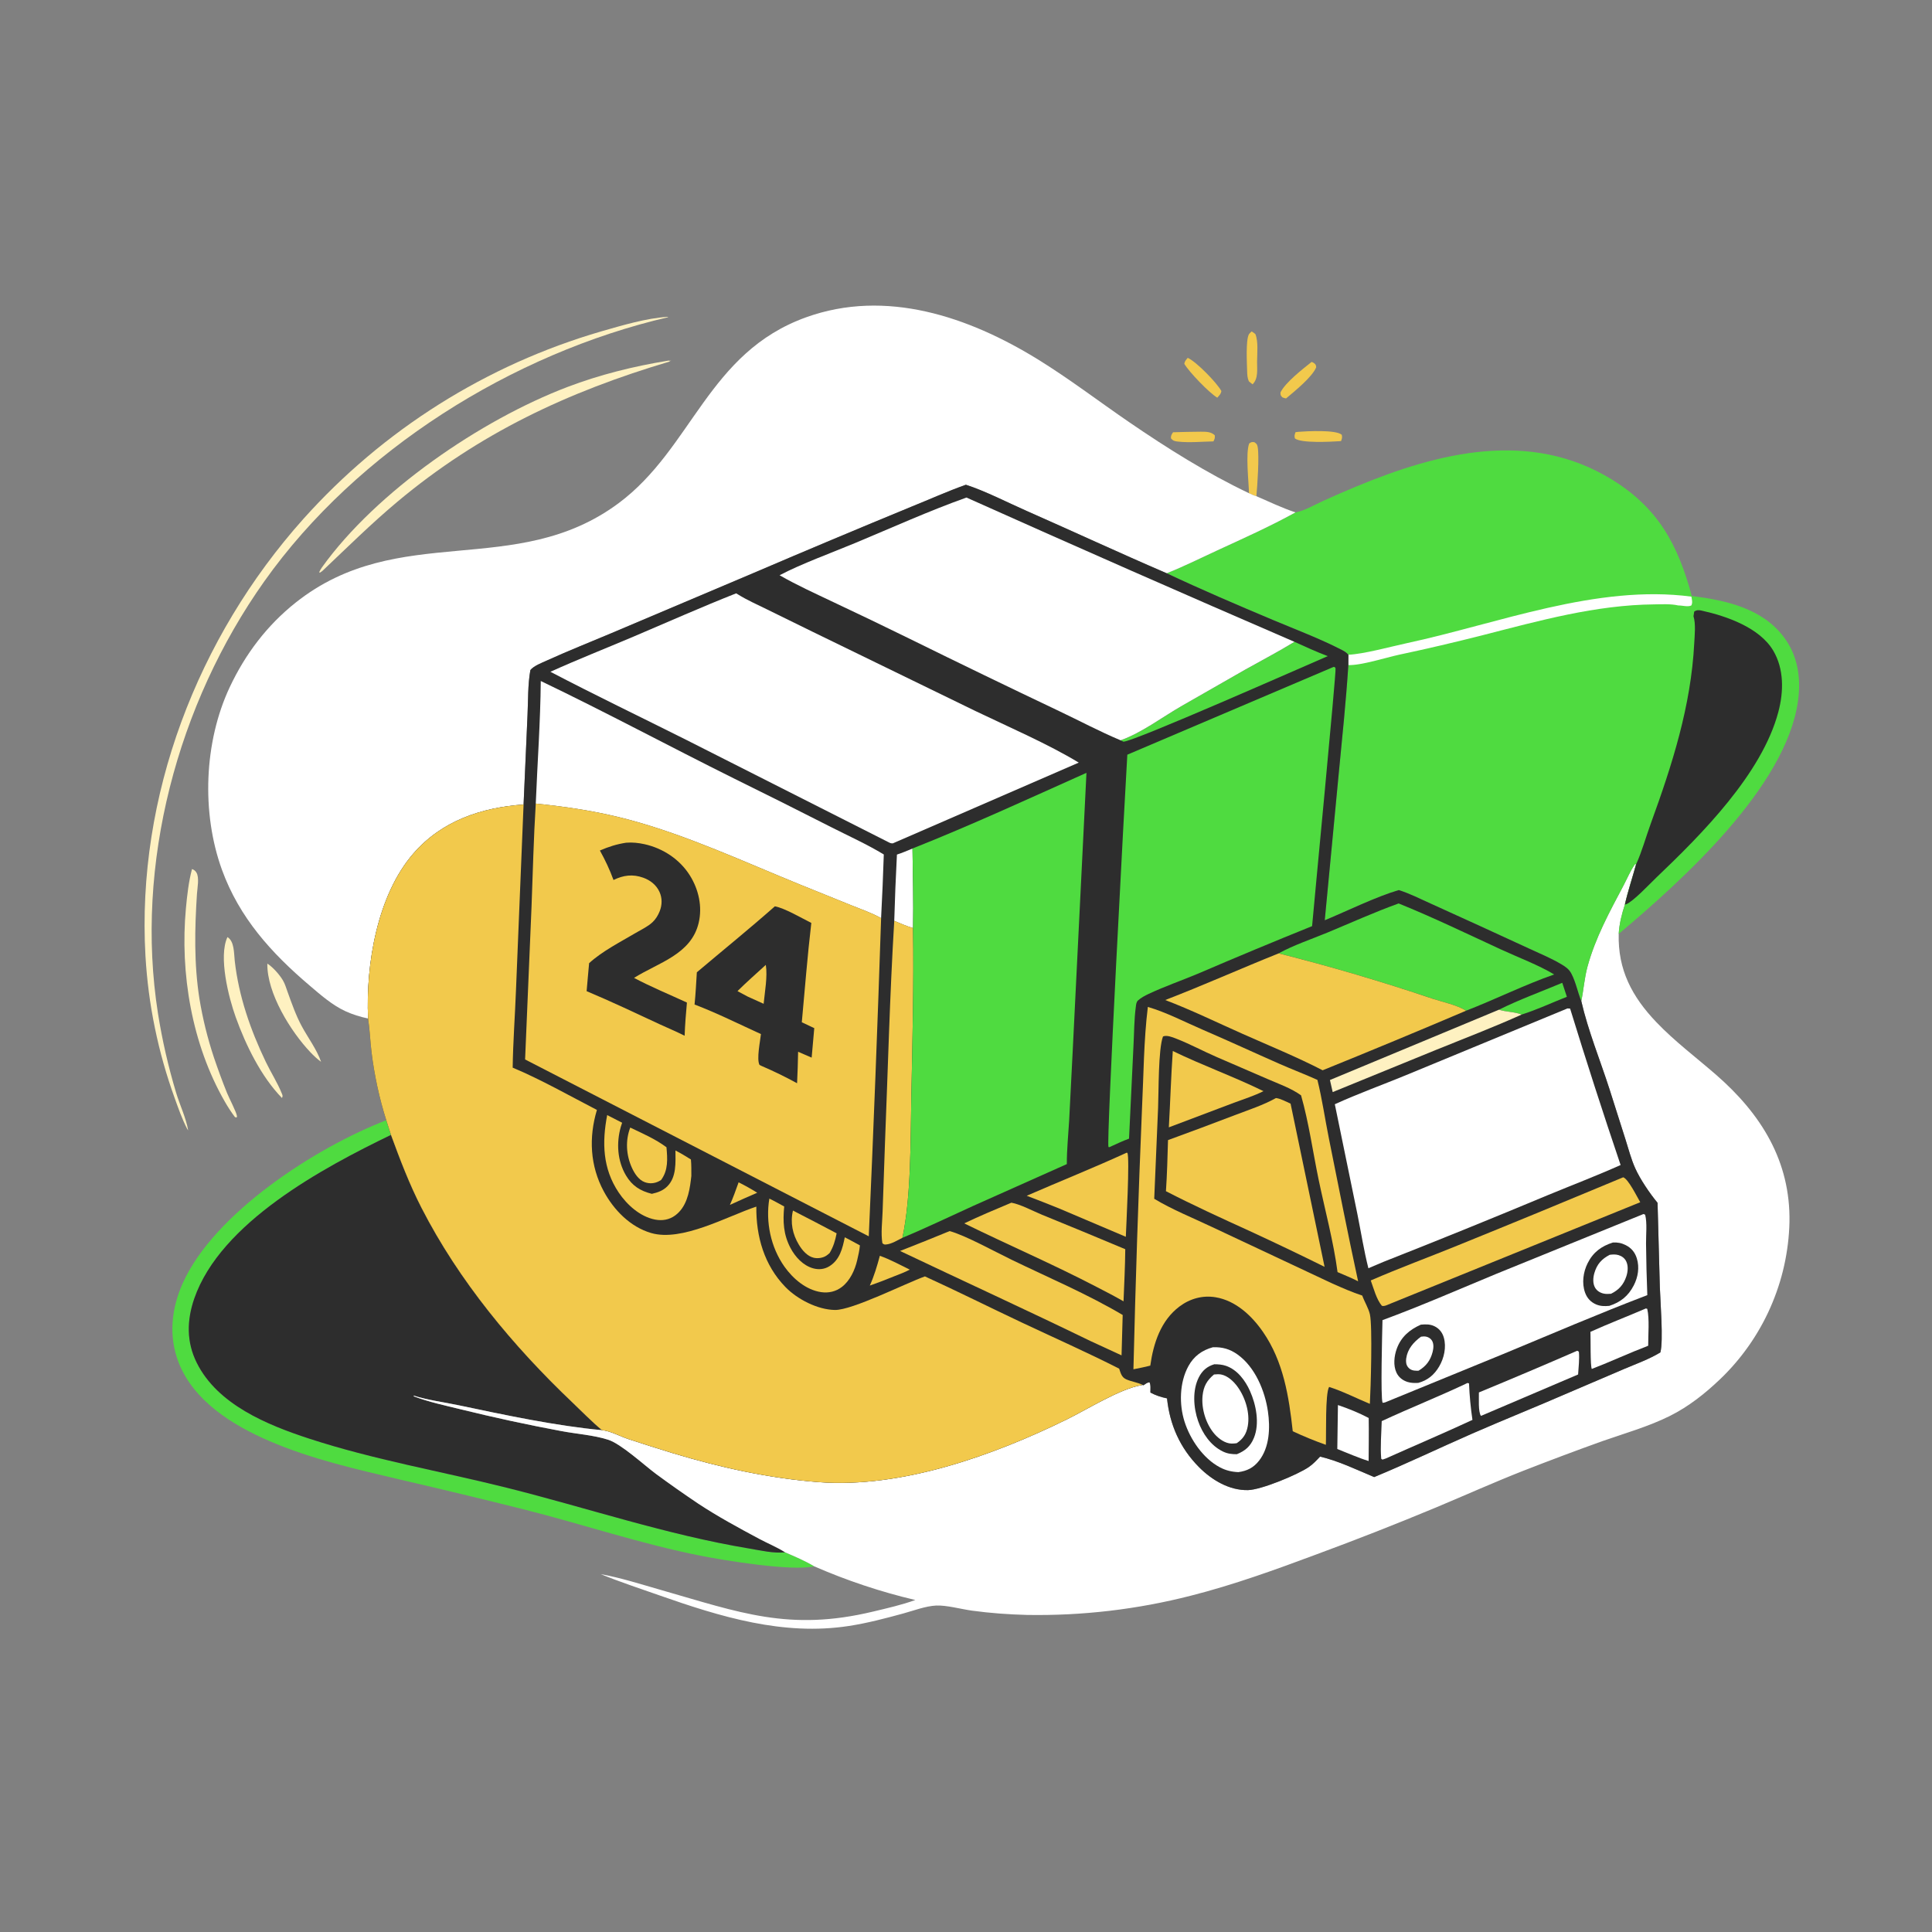 <svg width="80" height="80" viewBox="0 0 80 80" fill="none" xmlns="http://www.w3.org/2000/svg">
<rect x="0" y="0" width="80" height="80" fill="#808080" stroke="none"/>
<g clip-path="url(#clip0_1096_35684)">
<path d="M48.574 17.899C48.954 17.889 49.336 17.876 49.716 17.876C49.926 17.876 50.148 17.87 50.303 18.027C50.311 18.145 50.298 18.169 50.246 18.277C49.764 18.286 49.244 18.339 48.765 18.284C48.637 18.27 48.566 18.25 48.486 18.149C48.482 18.032 48.513 17.992 48.574 17.899Z" fill="#F2C94C"/>
<path d="M53.646 17.895C53.685 17.89 53.724 17.884 53.763 17.881C54.105 17.854 55.314 17.787 55.559 18.002C55.587 18.118 55.567 18.152 55.532 18.263C55.502 18.266 55.472 18.269 55.442 18.271C55.106 18.291 53.859 18.36 53.618 18.152C53.589 18.035 53.608 18.006 53.646 17.895Z" fill="#F2C94C"/>
<path d="M54.311 14.986C54.34 14.998 54.375 15.01 54.4 15.028C54.484 15.088 54.492 15.114 54.501 15.208C54.337 15.614 53.601 16.205 53.254 16.497C53.198 16.492 53.151 16.472 53.098 16.453C53.022 16.361 53.02 16.366 53.023 16.248C53.227 15.833 53.942 15.282 54.311 14.986Z" fill="#F2C94C"/>
<path d="M51.828 13.724C51.887 13.758 51.93 13.79 51.982 13.833C52.11 14.137 52.055 14.642 52.053 14.973C52.05 15.297 52.11 15.675 51.867 15.914C51.813 15.875 51.763 15.831 51.711 15.789C51.651 15.65 51.645 15.515 51.641 15.365C51.633 15.04 51.58 14.102 51.712 13.846C51.731 13.809 51.797 13.756 51.828 13.724Z" fill="#F2C94C"/>
<path d="M49.181 14.817C49.537 14.976 50.389 15.849 50.575 16.193C50.551 16.324 50.491 16.368 50.405 16.467C50.065 16.263 49.241 15.408 49.04 15.065C49.057 14.951 49.11 14.906 49.181 14.817Z" fill="#F2C94C"/>
<path d="M51.719 20.425C51.705 19.94 51.572 18.767 51.726 18.364C51.819 18.297 51.822 18.302 51.937 18.308C52.029 18.376 52.054 18.385 52.077 18.503C52.149 18.877 52.065 20.119 52.024 20.547C51.914 20.517 51.821 20.474 51.719 20.425Z" fill="#F2C94C"/>
<path d="M11.07 39.901C11.296 40.042 11.574 40.358 11.711 40.588C11.798 40.735 11.849 40.906 11.906 41.066C12.078 41.544 12.25 42.038 12.491 42.486C12.748 42.966 13.119 43.455 13.295 43.967C13.134 43.853 12.992 43.717 12.856 43.574C12.043 42.721 11.048 41.122 11.07 39.901Z" fill="#FEF1C1"/>
<path d="M9.418 38.803C9.707 38.976 9.685 39.473 9.72 39.784C9.883 41.246 10.37 42.645 11.005 43.968C11.213 44.403 11.491 44.834 11.669 45.278C11.706 45.368 11.713 45.38 11.676 45.466C10.814 44.582 10.176 43.277 9.76 42.117C9.47 41.31 9.037 39.616 9.418 38.803Z" fill="#FEF1C1"/>
<path d="M7.951 35.985C8.036 36.018 8.087 36.054 8.135 36.134C8.26 36.341 8.171 36.774 8.156 37.008C8.061 38.459 8.031 39.914 8.258 41.355C8.326 41.768 8.41 42.178 8.51 42.585C8.611 42.991 8.727 43.394 8.859 43.791C9.026 44.282 9.205 44.775 9.4 45.256C9.487 45.472 9.792 46.053 9.812 46.214C9.815 46.234 9.804 46.253 9.8 46.273L9.73 46.258C9.574 46.052 9.437 45.839 9.308 45.614C7.945 43.244 7.448 40.306 7.699 37.605C7.749 37.067 7.811 36.507 7.951 35.985Z" fill="#FEF1C1"/>
<path d="M27.644 14.938C27.662 14.936 27.681 14.93 27.7 14.932C27.804 14.943 27.725 14.961 27.792 14.94L27.726 14.932L27.733 14.969C23.519 16.219 19.846 17.938 16.455 20.776C15.37 21.684 14.375 22.671 13.349 23.642L13.241 23.718L13.22 23.687C13.253 23.614 13.289 23.552 13.336 23.487C15.594 20.34 19.907 17.39 23.502 16.022C24.832 15.516 26.24 15.166 27.644 14.938Z" fill="#FEF1C1"/>
<path d="M27.65 13.12L27.668 13.134C21.225 14.63 14.786 18.652 10.943 24.074C7.35 29.142 5.569 35.798 6.542 41.969C6.718 43.077 6.968 44.168 7.291 45.242C7.443 45.749 7.705 46.293 7.792 46.808L7.751 46.745C7.541 46.343 7.384 45.891 7.231 45.464C7.06 44.992 6.906 44.514 6.77 44.03C6.633 43.547 6.515 43.059 6.414 42.566C6.312 42.074 6.229 41.579 6.164 41.081C6.099 40.583 6.052 40.083 6.023 39.581C5.649 32.968 8.177 26.392 12.563 21.486C12.666 21.372 12.769 21.258 12.874 21.145C12.978 21.033 13.084 20.921 13.19 20.81C13.297 20.699 13.404 20.589 13.512 20.48C13.621 20.371 13.73 20.263 13.84 20.156C13.951 20.049 14.062 19.942 14.174 19.837C14.286 19.732 14.399 19.628 14.513 19.524C14.627 19.421 14.742 19.319 14.857 19.218C14.973 19.116 15.09 19.016 15.207 18.917C15.325 18.818 15.443 18.72 15.562 18.622C15.681 18.525 15.801 18.429 15.922 18.334C16.043 18.239 16.164 18.145 16.287 18.052C16.409 17.959 16.533 17.867 16.657 17.776C16.781 17.686 16.906 17.596 17.031 17.508C17.157 17.419 17.283 17.331 17.41 17.245C17.538 17.159 17.666 17.073 17.794 16.989C17.923 16.905 18.052 16.822 18.182 16.74C18.312 16.658 18.443 16.577 18.575 16.497C18.706 16.418 18.838 16.339 18.971 16.262C19.104 16.185 19.238 16.108 19.372 16.034C19.506 15.959 19.641 15.885 19.776 15.812C19.912 15.739 20.048 15.668 20.185 15.598C20.322 15.527 20.459 15.458 20.597 15.39C20.735 15.322 20.873 15.256 21.012 15.19C21.151 15.125 21.291 15.06 21.431 14.997C21.572 14.934 21.712 14.873 21.854 14.812C21.995 14.751 22.137 14.692 22.279 14.634C22.421 14.576 22.564 14.519 22.707 14.463C22.851 14.408 22.995 14.353 23.139 14.3C23.283 14.247 23.428 14.195 23.573 14.145C23.718 14.094 23.864 14.045 24.01 13.996C24.156 13.948 24.302 13.902 24.449 13.856C24.596 13.811 24.743 13.766 24.891 13.723C25.74 13.48 26.771 13.17 27.65 13.12Z" fill="#FEF1C1"/>
<path d="M15.995 46.387L16.19 46.995C13.376 48.355 9.134 50.622 8.044 53.773C7.734 54.669 7.718 55.571 8.148 56.432C9.01 58.161 11.061 59.001 12.8 59.569C15.467 60.442 18.26 60.922 20.979 61.603C24.328 62.441 27.608 63.554 31.019 64.121C31.48 64.197 32.05 64.331 32.511 64.279C32.908 64.451 33.346 64.634 33.714 64.858C32.775 65.07 30.048 64.623 29.031 64.423C26.553 63.937 24.125 63.112 21.674 62.497C19.985 62.073 18.293 61.666 16.596 61.273C14.739 60.834 12.897 60.423 11.138 59.663C9.633 59.013 8.017 58.013 7.396 56.416C6.974 55.33 7.097 54.186 7.565 53.139C8.869 50.224 13.078 47.512 15.995 46.387Z" fill="#4FDB40"/>
<path d="M32.511 64.278C32.05 64.331 31.48 64.197 31.019 64.12C27.608 63.553 24.328 62.44 20.979 61.602C18.26 60.922 15.467 60.441 12.8 59.569C11.061 59 9.01 58.16 8.148 56.431C7.718 55.57 7.734 54.669 8.044 53.772C9.134 50.622 13.376 48.354 16.19 46.994C16.566 48.02 16.951 49.033 17.45 50.007C19.004 53.043 21.246 55.736 23.706 58.077C24.106 58.458 24.503 58.867 24.928 59.22C23.03 59.046 20.873 58.586 18.991 58.189C18.39 58.062 17.709 57.977 17.128 57.788L17.14 57.821C17.748 58.052 18.44 58.2 19.072 58.355C20.452 58.695 21.842 58.996 23.24 59.257C23.87 59.377 24.574 59.421 25.181 59.616C25.724 59.789 26.669 60.664 27.164 61.032C27.736 61.453 28.317 61.861 28.907 62.258C29.716 62.792 30.581 63.261 31.435 63.718C31.786 63.905 32.178 64.065 32.511 64.278Z" fill="#2D2D2D"/>
<path d="M65.478 41.453C65.577 40.975 65.605 40.501 65.736 40.021C66.064 38.823 66.643 37.767 67.219 36.679C67.376 36.383 67.51 36.053 67.703 35.78L67.748 35.787C67.598 36.342 67.409 36.893 67.283 37.453C67.153 37.854 67.052 38.25 67.027 38.672C66.988 40.152 67.577 41.27 68.586 42.326C69.348 43.124 70.228 43.781 71.059 44.504C72.918 46.122 74.143 48.072 74.098 50.605C74.096 50.681 74.094 50.757 74.09 50.833C74.086 50.908 74.082 50.984 74.076 51.06C74.07 51.136 74.064 51.211 74.057 51.287C74.049 51.362 74.041 51.438 74.032 51.513C74.022 51.588 74.012 51.664 74.001 51.739C73.99 51.814 73.978 51.889 73.965 51.964C73.952 52.038 73.939 52.113 73.924 52.188C73.909 52.262 73.893 52.336 73.877 52.41C73.86 52.484 73.843 52.558 73.825 52.632C73.806 52.706 73.787 52.779 73.767 52.852C73.747 52.925 73.726 52.998 73.704 53.071C73.682 53.144 73.659 53.216 73.635 53.288C73.612 53.36 73.587 53.432 73.561 53.504C73.536 53.575 73.51 53.646 73.482 53.717C73.455 53.788 73.427 53.858 73.398 53.929C73.369 53.999 73.34 54.069 73.309 54.138C73.278 54.208 73.247 54.277 73.215 54.345C73.182 54.414 73.149 54.482 73.115 54.55C73.081 54.618 73.046 54.685 73.011 54.752C72.975 54.82 72.939 54.886 72.901 54.952C72.864 55.018 72.826 55.084 72.787 55.149C72.748 55.215 72.709 55.279 72.668 55.343C72.628 55.408 72.586 55.471 72.544 55.535C72.502 55.598 72.46 55.66 72.416 55.723C72.373 55.785 72.328 55.846 72.283 55.907C72.238 55.969 72.192 56.029 72.146 56.089C72.099 56.149 72.052 56.209 72.004 56.267C71.956 56.326 71.907 56.384 71.858 56.442C71.808 56.5 71.758 56.557 71.708 56.613C71.657 56.669 71.605 56.725 71.553 56.78C71.501 56.836 71.448 56.89 71.395 56.944C71.341 56.998 71.287 57.051 71.232 57.103C70.608 57.701 69.922 58.244 69.146 58.631C68.265 59.07 67.283 59.349 66.354 59.673C65.25 60.069 64.153 60.481 63.061 60.908C61.85 61.385 60.659 61.919 59.459 62.422C57.82 63.105 56.167 63.753 54.501 64.368C52.79 65.005 51.087 65.623 49.315 66.073C48.761 66.215 48.204 66.338 47.642 66.443C47.08 66.547 46.515 66.633 45.948 66.7C45.38 66.766 44.811 66.814 44.241 66.843C43.67 66.871 43.099 66.88 42.528 66.871C41.763 66.851 41.011 66.797 40.253 66.694C39.816 66.635 39.19 66.462 38.767 66.482C38.32 66.504 37.833 66.693 37.401 66.811C36.661 67.013 35.915 67.21 35.156 67.327C32.433 67.748 29.835 66.949 27.291 66.056C26.483 65.773 25.662 65.502 24.868 65.179C25.715 65.334 26.548 65.603 27.375 65.839C30.63 66.77 32.679 67.566 36.157 66.731C36.739 66.592 37.339 66.456 37.902 66.253C37.184 66.084 36.476 65.883 35.777 65.65C35.077 65.417 34.39 65.153 33.714 64.858C33.346 64.633 32.908 64.451 32.511 64.278C32.178 64.065 31.785 63.905 31.435 63.718C30.581 63.261 29.715 62.792 28.907 62.258C28.317 61.861 27.736 61.453 27.164 61.032C26.669 60.664 25.724 59.79 25.181 59.616C24.573 59.421 23.87 59.377 23.24 59.257C21.842 58.996 20.452 58.695 19.071 58.355C18.44 58.2 17.748 58.052 17.14 57.821L17.127 57.788C17.709 57.977 18.39 58.062 18.991 58.189C20.872 58.586 23.03 59.046 24.928 59.22C25.251 59.241 25.692 59.479 26.01 59.585C26.624 59.786 27.239 59.982 27.857 60.171C29.819 60.765 31.852 61.214 33.899 61.371C37.326 61.633 41.141 60.263 44.177 58.773C45.023 58.357 46.368 57.511 47.259 57.357L47.316 57.347L47.35 57.361C47.43 57.306 47.499 57.246 47.598 57.236C47.659 57.339 47.633 57.539 47.636 57.662C47.86 57.782 48.077 57.852 48.324 57.903C48.437 58.999 48.865 59.959 49.644 60.745C50.174 61.282 50.903 61.721 51.681 61.702C52.223 61.688 53.721 61.069 54.189 60.75C54.369 60.628 54.513 60.472 54.662 60.314C55.428 60.494 56.176 60.858 56.902 61.162C58.271 60.595 59.6 59.957 60.956 59.363C62.281 58.784 63.624 58.247 64.95 57.67L67.264 56.68C67.761 56.469 68.291 56.28 68.753 56C68.883 55.517 68.749 53.891 68.73 53.28L68.636 49.806C68.315 49.418 67.915 48.83 67.709 48.37C67.54 47.992 67.433 47.574 67.307 47.178L66.648 45.106C66.26 43.9 65.761 42.685 65.478 41.453Z" fill="white"/>
<path d="M53.642 21.218C53.663 21.213 53.684 21.21 53.705 21.205C54.037 21.134 54.426 20.908 54.737 20.766C55.211 20.548 55.689 20.339 56.171 20.141C59.566 18.732 63.355 17.779 66.733 19.849C68.67 21.037 69.479 22.557 70.053 24.678C71.453 24.857 72.948 25.178 73.853 26.365C74.446 27.142 74.583 28.078 74.451 29.027C73.956 32.594 69.663 36.45 67.027 38.672C67.052 38.25 67.153 37.854 67.283 37.454C67.409 36.894 67.597 36.342 67.748 35.788L67.703 35.781C67.51 36.053 67.376 36.384 67.219 36.679C66.642 37.768 66.064 38.824 65.736 40.021C65.605 40.502 65.577 40.975 65.478 41.454C65.328 41.086 65.253 40.669 65.068 40.318C64.972 40.135 64.838 40.04 64.663 39.935C64.247 39.686 63.784 39.494 63.343 39.291L61.29 38.347L59.232 37.411C58.802 37.217 58.372 36.999 57.922 36.856C56.977 37.133 55.794 37.717 54.855 38.107L55.43 32.076C55.575 30.566 55.735 29.054 55.832 27.54L55.834 27.112C55.755 27.021 55.677 26.972 55.571 26.917C54.658 26.445 53.676 26.077 52.729 25.679C51.251 25.059 49.759 24.421 48.31 23.738C49.024 23.456 49.722 23.105 50.42 22.784C51.501 22.286 52.6 21.794 53.642 21.218Z" fill="#4FDB40"/>
<path d="M55.834 27.111C56.462 27.086 57.602 26.772 58.25 26.633C62.035 25.82 66.122 24.186 70.037 24.705C70.057 24.83 70.097 24.956 70.033 25.072C69.883 25.141 69.664 25.068 69.496 25.071C69.189 25 68.813 25.022 68.497 25.026C66.076 25.049 63.745 25.7 61.418 26.296C60.261 26.591 59.099 26.863 57.931 27.111C57.373 27.232 56.372 27.556 55.832 27.54L55.834 27.111Z" fill="white"/>
<path d="M70.124 25.516L70.154 25.324C70.255 25.255 70.343 25.257 70.463 25.284C71.495 25.513 72.861 25.986 73.427 26.943C73.877 27.706 73.859 28.641 73.639 29.474C72.963 32.038 70.462 34.549 68.585 36.338C68.32 36.591 67.636 37.323 67.339 37.442C67.321 37.45 67.302 37.45 67.283 37.454C67.409 36.894 67.597 36.342 67.748 35.788C67.99 35.261 68.155 34.65 68.355 34.103C69.241 31.669 70.021 29.239 70.155 26.634C70.172 26.299 70.223 25.833 70.124 25.516Z" fill="#2D2D2D"/>
<path d="M15.241 42.173C14.922 42.109 14.595 42.006 14.3 41.87C13.751 41.617 13.274 41.194 12.816 40.805C11.238 39.464 9.91 37.999 9.19 36.014C8.335 33.657 8.446 30.717 9.517 28.445C10.158 27.083 11.058 25.894 12.239 24.955C16.512 21.558 21.345 24.003 25.61 20.84C28.675 18.566 29.307 14.599 33.386 13.136C36.689 11.951 40.105 13.115 42.959 14.871C44.264 15.675 45.491 16.614 46.756 17.481C48.338 18.564 49.987 19.6 51.72 20.424C51.821 20.474 51.915 20.516 52.024 20.546C52.557 20.778 53.09 21.033 53.642 21.217C52.6 21.793 51.501 22.285 50.42 22.783C49.722 23.104 49.024 23.455 48.31 23.737C46.368 22.901 44.446 22.009 42.511 21.156C41.747 20.82 40.772 20.319 39.995 20.072C39.232 20.342 38.487 20.68 37.736 20.983C35.547 21.884 33.364 22.8 31.188 23.732L25.306 26.222C24.419 26.597 23.519 26.953 22.643 27.351C22.441 27.443 22.101 27.571 21.962 27.745C21.853 28.344 21.872 29.008 21.843 29.617L21.68 33.313C19.932 33.44 18.297 33.982 17.116 35.344C15.621 37.067 15.142 39.933 15.241 42.173Z" fill="white"/>
<path d="M21.68 33.314L21.843 29.618C21.872 29.009 21.853 28.345 21.962 27.746C22.101 27.572 22.441 27.444 22.643 27.352C23.519 26.953 24.419 26.598 25.306 26.223L31.188 23.733C33.364 22.801 35.546 21.885 37.735 20.983C38.487 20.681 39.232 20.343 39.995 20.073C40.772 20.32 41.747 20.82 42.511 21.157C44.446 22.01 46.368 22.902 48.31 23.738C49.759 24.421 51.251 25.059 52.729 25.68C53.676 26.077 54.658 26.446 55.571 26.917C55.677 26.972 55.755 27.021 55.834 27.112L55.832 27.54C55.735 29.055 55.575 30.566 55.43 32.076L54.855 38.107C55.794 37.717 56.976 37.133 57.922 36.856C58.372 36.999 58.802 37.217 59.232 37.411L61.29 38.347L63.343 39.291C63.784 39.494 64.247 39.686 64.663 39.936C64.838 40.04 64.972 40.135 65.068 40.318C65.252 40.669 65.328 41.086 65.478 41.454C65.761 42.686 66.26 43.901 66.648 45.107L67.307 47.179C67.432 47.574 67.54 47.992 67.709 48.371C67.914 48.83 68.314 49.419 68.636 49.807L68.73 53.281C68.749 53.892 68.883 55.517 68.752 56C68.291 56.281 67.761 56.47 67.264 56.681L64.95 57.671C63.624 58.248 62.281 58.785 60.956 59.364C59.6 59.958 58.271 60.596 56.902 61.163C56.176 60.859 55.427 60.495 54.661 60.315C54.513 60.472 54.369 60.629 54.189 60.751C53.721 61.07 52.223 61.688 51.681 61.702C50.903 61.722 50.174 61.282 49.643 60.746C48.864 59.959 48.437 59 48.324 57.904C48.077 57.853 47.86 57.783 47.636 57.663C47.633 57.54 47.659 57.34 47.598 57.237C47.499 57.246 47.429 57.307 47.35 57.361L47.316 57.348L47.259 57.358C46.368 57.512 45.023 58.358 44.177 58.773C41.141 60.264 37.325 61.634 33.899 61.371C31.852 61.215 29.819 60.765 27.857 60.172C27.239 59.982 26.623 59.787 26.01 59.586C25.692 59.48 25.25 59.242 24.927 59.221C24.503 58.868 24.106 58.459 23.706 58.078C21.246 55.737 19.004 53.044 17.45 50.008C16.951 49.034 16.566 48.021 16.19 46.995L15.995 46.387C15.706 45.477 15.498 44.506 15.383 43.559C15.327 43.098 15.312 42.631 15.241 42.174C15.142 39.934 15.621 37.068 17.116 35.345C18.297 33.983 19.932 33.441 21.68 33.314Z" fill="#2D2D2D"/>
<path d="M30.584 48.958C30.851 49.089 31.103 49.232 31.355 49.389L30.811 49.627L30.224 49.892C30.361 49.587 30.471 49.273 30.584 48.958Z" fill="#F2C94C"/>
<path d="M36.432 52C36.853 52.147 37.271 52.377 37.672 52.573C37.463 52.684 37.238 52.765 37.018 52.852C36.688 52.988 36.354 53.115 36.017 53.233C36.197 52.833 36.319 52.423 36.432 52Z" fill="#F2C94C"/>
<path d="M62.067 41.81C62.916 41.387 63.817 41.064 64.69 40.696L64.881 41.275C64.265 41.517 63.638 41.812 63.008 42.011C62.713 41.891 62.373 41.908 62.067 41.81Z" fill="#4FDB40"/>
<path d="M37.784 35.136C37.798 36.232 37.828 37.334 37.807 38.43C37.541 38.351 37.286 38.238 37.029 38.131C37.055 37.216 37.092 36.3 37.14 35.386C37.359 35.317 37.571 35.223 37.784 35.136Z" fill="white"/>
<path d="M32.835 50.127C33.44 50.437 34.042 50.751 34.643 51.069C34.584 51.37 34.511 51.621 34.353 51.886C34.312 51.923 34.27 51.958 34.224 51.99C34.081 52.089 33.864 52.121 33.695 52.081C33.426 52.018 33.217 51.769 33.081 51.543C32.818 51.11 32.717 50.621 32.835 50.127Z" fill="#F2C94C"/>
<path d="M55.401 58.18C55.841 58.329 56.263 58.5 56.675 58.716C56.686 59.31 56.674 59.905 56.672 60.498C56.236 60.363 55.801 60.167 55.375 60.001L55.401 58.18Z" fill="white"/>
<path d="M26.097 46.69C26.609 46.935 27.139 47.164 27.597 47.505C27.64 47.982 27.674 48.457 27.374 48.861C27.334 48.888 27.341 48.884 27.289 48.911C27.104 49.007 26.897 49.024 26.7 48.952C26.443 48.858 26.27 48.586 26.163 48.348C25.927 47.825 25.892 47.227 26.097 46.69Z" fill="#F2C94C"/>
<path d="M68.153 54.18L68.209 54.197C68.307 54.619 68.245 55.275 68.248 55.724C67.463 56.025 66.699 56.381 65.914 56.685C65.847 56.594 65.868 55.375 65.857 55.148C66.612 54.807 67.391 54.509 68.153 54.18Z" fill="white"/>
<path d="M65.302 55.935C65.354 55.943 65.326 55.933 65.379 55.977C65.406 56.285 65.365 56.607 65.346 56.914L61.325 58.629C61.201 58.469 61.244 57.878 61.238 57.658C62.598 57.096 63.952 56.522 65.302 55.935Z" fill="white"/>
<path d="M62.068 41.81C62.374 41.908 62.714 41.891 63.009 42.011C61.852 42.533 60.65 42.992 59.474 43.469L55.184 45.221L55.07 44.721L62.068 41.81Z" fill="#FEF1C1"/>
<path d="M31.857 49.632C32.065 49.731 32.269 49.848 32.472 49.958C32.413 50.575 32.437 51.118 32.733 51.676C32.931 52.05 33.254 52.404 33.675 52.52C33.906 52.583 34.143 52.558 34.347 52.43C34.774 52.164 34.888 51.691 34.981 51.233C35.191 51.34 35.399 51.456 35.607 51.569C35.589 51.778 35.541 51.978 35.494 52.183C35.4 52.59 35.197 53.031 34.86 53.29C34.611 53.481 34.313 53.549 34.004 53.505C33.379 53.414 32.837 52.95 32.482 52.449C31.914 51.647 31.696 50.596 31.857 49.632Z" fill="#F2C94C"/>
<path d="M25.142 46.173L25.761 46.49C25.741 46.547 25.723 46.603 25.706 46.66C25.517 47.326 25.562 48.068 25.92 48.672C26.177 49.106 26.515 49.314 26.991 49.434C27.235 49.379 27.455 49.303 27.635 49.121C28.017 48.736 27.971 48.14 27.969 47.639C28.19 47.752 28.399 47.879 28.609 48.011C28.631 48.237 28.626 48.466 28.627 48.693L28.606 48.871C28.541 49.403 28.417 49.989 27.959 50.328C27.713 50.509 27.421 50.557 27.125 50.5C26.503 50.379 25.962 49.89 25.618 49.378C24.952 48.385 24.925 47.308 25.142 46.173Z" fill="#F2C94C"/>
<path d="M53.601 26.577C54.057 26.782 54.512 26.994 54.98 27.169C54.039 27.572 46.944 30.713 46.519 30.711L46.402 30.655C47.297 30.333 48.135 29.687 48.962 29.214L51.571 27.723C52.248 27.343 52.939 26.982 53.601 26.577Z" fill="#4FDB40"/>
<path d="M60.769 57.265L60.829 57.285C60.849 57.791 60.897 58.294 60.971 58.795C59.783 59.346 58.577 59.858 57.382 60.393L57.246 60.439L57.194 60.405C57.15 59.898 57.2 59.356 57.214 58.846C58.39 58.298 59.597 57.822 60.769 57.265Z" fill="white"/>
<path d="M48.563 43.52C49.794 44.117 51.089 44.58 52.318 45.182C51.931 45.378 51.498 45.511 51.091 45.664L48.399 46.681C48.459 45.627 48.489 44.573 48.563 43.52Z" fill="#F2C94C"/>
<path d="M46.654 47.73L46.683 47.74C46.785 47.932 46.635 50.743 46.618 51.213L43.842 50.034C43.401 49.856 42.959 49.682 42.514 49.514C43.889 48.914 45.292 48.355 46.654 47.73Z" fill="#F2C94C"/>
<path d="M41.879 49.801C42.249 49.864 42.79 50.154 43.147 50.3C44.299 50.769 45.448 51.245 46.595 51.727C46.589 52.446 46.55 53.166 46.523 53.885C46.158 53.676 45.787 53.483 45.413 53.291C43.616 52.354 41.745 51.55 39.926 50.657C40.568 50.35 41.224 50.077 41.879 49.801Z" fill="#F2C94C"/>
<path d="M37.029 38.131C37.286 38.238 37.541 38.35 37.807 38.43C37.843 40.754 37.782 43.095 37.736 45.42C37.7 47.203 37.733 49.541 37.367 51.255C37.17 51.353 36.914 51.513 36.695 51.531C36.61 51.538 36.599 51.529 36.538 51.478C36.469 51.07 36.534 50.576 36.547 50.161L36.644 47.364C36.767 44.289 36.843 41.201 37.029 38.131Z" fill="#F2C94C"/>
<path d="M67.214 48.749C67.428 48.822 67.787 49.56 67.919 49.782L57.381 54.06C57.306 54.082 57.294 54.083 57.222 54.072C56.996 53.807 56.881 53.351 56.76 53.021C57.943 52.506 59.166 52.057 60.362 51.57C62.651 50.642 64.935 49.701 67.214 48.749Z" fill="#F2C94C"/>
<path d="M50.225 55.786C50.614 55.773 50.928 55.86 51.246 56.088C51.97 56.606 52.378 57.59 52.502 58.444C52.6 59.118 52.572 59.93 52.132 60.487C51.903 60.777 51.637 60.909 51.277 60.958C51.004 60.946 50.765 60.89 50.521 60.763C49.821 60.396 49.284 59.606 49.049 58.867C48.82 58.146 48.84 57.243 49.209 56.569C49.436 56.154 49.775 55.909 50.225 55.786Z" fill="white"/>
<path d="M50.281 56.491C50.448 56.492 50.605 56.502 50.764 56.556C51.235 56.719 51.56 57.156 51.758 57.595C52.013 58.163 52.166 58.942 51.923 59.537C51.78 59.889 51.561 60.076 51.215 60.216C51.002 60.216 50.826 60.196 50.632 60.101C50.13 59.856 49.791 59.358 49.611 58.842C49.417 58.288 49.368 57.563 49.643 57.028C49.786 56.75 49.984 56.58 50.281 56.491Z" fill="#2D2D2D"/>
<path d="M50.27 56.914C50.364 56.907 50.466 56.897 50.56 56.914C50.833 56.964 51.083 57.201 51.24 57.417C51.564 57.861 51.766 58.505 51.668 59.051C51.611 59.37 51.476 59.581 51.209 59.76C51.139 59.768 51.067 59.777 50.996 59.775C50.732 59.771 50.465 59.576 50.298 59.386C49.937 58.975 49.739 58.333 49.796 57.791C49.837 57.403 49.975 57.16 50.27 56.914Z" fill="white"/>
<path d="M39.321 50.977C39.95 51.141 41.222 51.842 41.889 52.164C43.416 52.904 45.029 53.586 46.488 54.451L46.441 56.123L45.146 55.526C42.534 54.256 39.892 53.047 37.27 51.8C37.956 51.532 38.639 51.257 39.321 50.977Z" fill="#F2C94C"/>
<path d="M57.915 37.41C59.35 37.99 60.753 38.67 62.158 39.318C62.85 39.638 63.714 39.962 64.355 40.35C63.111 40.785 61.934 41.375 60.708 41.851C60.347 41.619 59.741 41.492 59.329 41.356C57.226 40.647 55.099 40.02 52.947 39.476C53.571 39.133 54.306 38.889 54.967 38.615C55.945 38.21 56.919 37.767 57.915 37.41Z" fill="#4FDB40"/>
<path d="M52.835 45.468C53.03 45.489 53.258 45.622 53.44 45.699L54.848 52.457C53.817 51.946 52.778 51.45 51.733 50.968C50.576 50.442 49.409 49.907 48.279 49.325C48.327 48.621 48.344 47.914 48.365 47.209C49.292 46.871 50.216 46.526 51.137 46.174C51.704 45.957 52.304 45.764 52.835 45.468Z" fill="#F2C94C"/>
<path d="M52.947 39.477C55.099 40.02 57.226 40.647 59.329 41.357C59.741 41.492 60.347 41.619 60.708 41.851C58.735 42.691 56.755 43.513 54.768 44.318C53.686 43.76 52.543 43.295 51.431 42.8C50.377 42.332 49.326 41.818 48.249 41.409C49.828 40.801 51.377 40.106 52.947 39.477Z" fill="#F2C94C"/>
<path d="M68.054 50.27L68.122 50.298C68.211 50.641 68.154 51.141 68.159 51.5C68.166 52.21 68.184 52.919 68.212 53.628C66.203 54.395 64.226 55.244 62.24 56.069L57.354 58.07C57.328 58.08 57.279 58.083 57.251 58.087C57.16 57.909 57.234 55.148 57.246 54.664C58.83 54.081 60.394 53.395 61.955 52.749L68.054 50.27Z" fill="white"/>
<path d="M58.835 54.851C59.035 54.834 59.213 54.827 59.399 54.917C59.595 55.011 59.725 55.177 59.785 55.385C59.899 55.78 59.796 56.239 59.591 56.586C59.386 56.932 59.114 57.158 58.726 57.263C58.575 57.269 58.43 57.27 58.284 57.224C58.087 57.163 57.918 57.033 57.828 56.845C57.684 56.545 57.727 56.152 57.837 55.849C58.017 55.354 58.369 55.058 58.835 54.851Z" fill="#2D2D2D"/>
<path d="M58.841 55.349C58.915 55.34 58.983 55.332 59.057 55.348C59.153 55.369 59.248 55.429 59.298 55.516C59.377 55.653 59.359 55.834 59.322 55.981C59.229 56.338 59.052 56.57 58.74 56.758C58.714 56.758 58.689 56.759 58.663 56.759C58.52 56.758 58.396 56.729 58.303 56.611C58.221 56.51 58.211 56.381 58.227 56.257C58.281 55.859 58.53 55.576 58.841 55.349Z" fill="white"/>
<path d="M66.786 51.45C66.988 51.44 67.138 51.468 67.321 51.56C67.551 51.676 67.699 51.855 67.776 52.101C67.894 52.477 67.829 52.881 67.65 53.227C67.422 53.668 67.101 53.923 66.638 54.073C66.442 54.091 66.271 54.09 66.086 54.011C65.863 53.914 65.712 53.746 65.632 53.518C65.494 53.128 65.558 52.672 65.74 52.308C65.966 51.853 66.313 51.599 66.786 51.45Z" fill="#2D2D2D"/>
<path d="M66.654 51.959C66.774 51.942 66.905 51.935 67.023 51.972C67.16 52.014 67.275 52.1 67.338 52.231C67.43 52.418 67.406 52.66 67.343 52.852C67.228 53.198 67.031 53.413 66.71 53.572C66.608 53.58 66.507 53.587 66.407 53.565C66.26 53.534 66.127 53.453 66.05 53.322C65.946 53.143 65.964 52.905 66.02 52.713C66.126 52.347 66.323 52.132 66.654 51.959Z" fill="white"/>
<path d="M22.392 28.199C25.084 29.489 27.718 30.906 30.39 32.234C31.741 32.898 33.086 33.572 34.427 34.255C35.15 34.622 35.904 34.961 36.596 35.382C36.568 36.262 36.53 37.141 36.484 38.019C36.101 37.801 35.66 37.652 35.251 37.487L33.125 36.627C30.807 35.685 28.47 34.592 26.05 33.944C24.776 33.602 23.495 33.408 22.185 33.275C22.253 31.584 22.377 29.892 22.392 28.199Z" fill="white"/>
<path d="M47.53 41.695C48.293 41.917 49.058 42.318 49.789 42.633C50.862 43.094 51.922 43.586 52.991 44.056C53.508 44.283 54.036 44.484 54.551 44.716C54.747 45.506 54.864 46.331 55.025 47.131C55.422 49.107 55.81 51.087 56.237 53.056C55.963 52.914 55.668 52.799 55.385 52.675C55.215 51.39 54.863 50.105 54.599 48.834C54.361 47.686 54.195 46.48 53.874 45.355C53.466 45.062 52.953 44.882 52.494 44.683L50.389 43.773C49.823 43.528 49.27 43.228 48.697 43.005C48.547 42.947 48.314 42.851 48.157 42.918C47.958 43.452 47.982 45.185 47.954 45.869L47.794 49.639C48.539 50.088 49.394 50.431 50.183 50.805L55.177 53.151C55.583 53.329 55.986 53.51 56.408 53.647C56.497 53.899 56.669 54.172 56.725 54.425C56.835 54.915 56.76 57.484 56.723 58.131C56.17 57.902 55.603 57.61 55.036 57.43C54.869 57.696 54.922 59.392 54.901 59.827C54.439 59.663 53.974 59.473 53.53 59.265C53.372 57.824 53.144 56.379 52.301 55.157C51.838 54.485 51.17 53.855 50.336 53.717C49.797 53.627 49.274 53.773 48.84 54.099C48.064 54.681 47.76 55.626 47.631 56.547C47.403 56.609 47.165 56.65 46.933 56.699C47.019 53.105 47.137 49.513 47.287 45.921C47.356 44.52 47.358 43.088 47.53 41.695Z" fill="#F2C94C"/>
<path d="M64.906 41.757L65.015 41.764C65.682 43.933 66.379 46.092 67.106 48.241C66.113 48.685 65.101 49.071 64.097 49.486C61.839 50.43 59.572 51.35 57.295 52.247L56.662 52.515C56.474 51.773 56.356 51.013 56.205 50.264L55.272 45.724C56.232 45.286 57.235 44.925 58.212 44.523L64.906 41.757Z" fill="white"/>
<path d="M55.22 27.616L55.267 27.621C55.279 27.64 55.296 27.655 55.302 27.676C55.339 27.791 54.4 37.526 54.331 38.349C52.753 38.986 51.182 39.64 49.619 40.312C48.941 40.597 48.226 40.843 47.562 41.156C47.412 41.227 47.245 41.314 47.122 41.427C47.05 41.492 47.044 41.597 47.032 41.689C46.96 42.215 46.964 42.772 46.935 43.302L46.751 47.149C46.473 47.249 46.201 47.384 45.931 47.504L45.899 47.492C45.807 47.281 46.58 32.898 46.68 31.25L55.22 27.616Z" fill="#4FDB40"/>
<path d="M40.019 20.602C44.533 22.624 49.061 24.616 53.601 26.577C52.939 26.983 52.248 27.343 51.571 27.723L48.962 29.215C48.135 29.687 47.297 30.333 46.403 30.655C45.535 30.291 44.7 29.845 43.85 29.442C41.783 28.46 39.724 27.464 37.672 26.453C36.62 25.936 35.564 25.429 34.503 24.93C33.759 24.576 32.996 24.231 32.281 23.82C33.156 23.355 34.475 22.875 35.426 22.478C36.946 21.844 38.468 21.155 40.019 20.602Z" fill="white"/>
<path d="M30.482 24.569C30.509 24.585 30.537 24.601 30.563 24.617C30.936 24.85 31.349 25.03 31.743 25.225L33.631 26.152L40.395 29.444C41.743 30.091 43.408 30.812 44.669 31.578L36.969 34.922C36.888 34.924 36.855 34.906 36.784 34.87L28.428 30.642C26.551 29.7 24.651 28.79 22.791 27.817C23.927 27.303 25.091 26.845 26.239 26.358C27.651 25.758 29.055 25.133 30.482 24.569Z" fill="white"/>
<path d="M37.784 35.135C40.212 34.172 42.603 33.068 44.988 32.001L44.419 43.504L44.271 46.407C44.236 47.002 44.173 47.606 44.175 48.203L40.297 49.934C39.321 50.377 38.357 50.842 37.367 51.255C37.733 49.541 37.7 47.203 37.736 45.42C37.782 43.095 37.843 40.754 37.807 38.429C37.828 37.333 37.799 36.232 37.784 35.135Z" fill="#4FDB40"/>
<path d="M22.185 33.274C23.495 33.408 24.776 33.602 26.05 33.944C28.47 34.592 30.807 35.685 33.125 36.626L35.251 37.486C35.66 37.652 36.102 37.801 36.485 38.019C36.34 42.411 36.17 46.803 35.974 51.193L21.743 43.87L22.009 37.559C22.064 36.132 22.096 34.7 22.185 33.274Z" fill="#F2C94C"/>
<path d="M25.927 34.895C26.179 34.873 26.445 34.902 26.691 34.957C27.455 35.128 28.146 35.582 28.564 36.247C28.93 36.828 29.091 37.544 28.929 38.219C28.616 39.526 27.262 39.858 26.254 40.493C26.96 40.866 27.719 41.179 28.444 41.514C28.403 41.972 28.365 42.428 28.349 42.888C28.012 42.718 27.661 42.571 27.319 42.414C26.314 41.946 25.314 41.472 24.291 41.042C24.327 40.656 24.355 40.269 24.394 39.883C24.939 39.385 25.678 39.012 26.313 38.636C26.543 38.5 26.824 38.37 27.018 38.188C27.151 38.064 27.252 37.897 27.318 37.728C27.42 37.468 27.424 37.185 27.307 36.929C27.177 36.645 26.929 36.449 26.639 36.345C26.203 36.187 25.811 36.238 25.404 36.439C25.247 36.011 25.062 35.617 24.84 35.218C25.202 35.061 25.537 34.954 25.927 34.895Z" fill="#2D2D2D"/>
<path d="M32.086 37.529C32.483 37.599 33.211 38.025 33.595 38.217C33.434 39.583 33.328 40.96 33.201 42.33L33.717 42.573L33.609 43.794L33.048 43.551C33.041 43.986 33.026 44.42 33.005 44.855C32.527 44.593 32.038 44.355 31.538 44.14L31.449 44.096C31.322 43.853 31.479 43.108 31.509 42.819C30.602 42.406 29.691 41.949 28.76 41.595C28.806 41.152 28.826 40.704 28.855 40.26C29.932 39.351 31.029 38.461 32.086 37.529Z" fill="#2D2D2D"/>
<path d="M31.711 39.953C31.787 40.451 31.668 41.063 31.621 41.565L30.964 41.268L30.538 41.04C30.915 40.665 31.319 40.312 31.711 39.953Z" fill="#F2C94C"/>
<path d="M15.241 42.173C15.142 39.933 15.621 37.067 17.116 35.344C18.297 33.982 19.932 33.44 21.68 33.313L21.366 40.995C21.325 42.065 21.244 43.139 21.229 44.209C22.373 44.686 23.601 45.382 24.717 45.96C24.376 47.098 24.429 48.27 25.001 49.331C25.418 50.105 26.099 50.804 26.96 51.056C28.238 51.43 30.105 50.366 31.318 49.963C31.304 51.197 31.644 52.389 32.522 53.292C33.016 53.801 33.855 54.233 34.575 54.243C35.291 54.253 37.484 53.146 38.299 52.853C39.644 53.466 40.968 54.13 42.306 54.761C43.649 55.394 45.019 56 46.342 56.673C46.407 56.857 46.438 57.026 46.632 57.114C46.852 57.213 47.102 57.239 47.316 57.347L47.259 57.357C46.368 57.511 45.023 58.357 44.177 58.773C41.141 60.263 37.325 61.633 33.899 61.371C31.852 61.214 29.819 60.765 27.857 60.171C27.239 59.981 26.623 59.786 26.01 59.585C25.692 59.479 25.25 59.241 24.927 59.22C24.503 58.867 24.106 58.458 23.706 58.077C21.246 55.736 19.004 53.043 17.45 50.007C16.951 49.033 16.566 48.02 16.19 46.994L15.995 46.386C15.706 45.477 15.498 44.505 15.383 43.558C15.327 43.097 15.312 42.63 15.241 42.173Z" fill="#F2C94C"/>
</g>
<defs>
<clipPath id="clip0_1096_35684">
<rect width="80" height="80" fill="white"/>
</clipPath>
</defs>
</svg>
